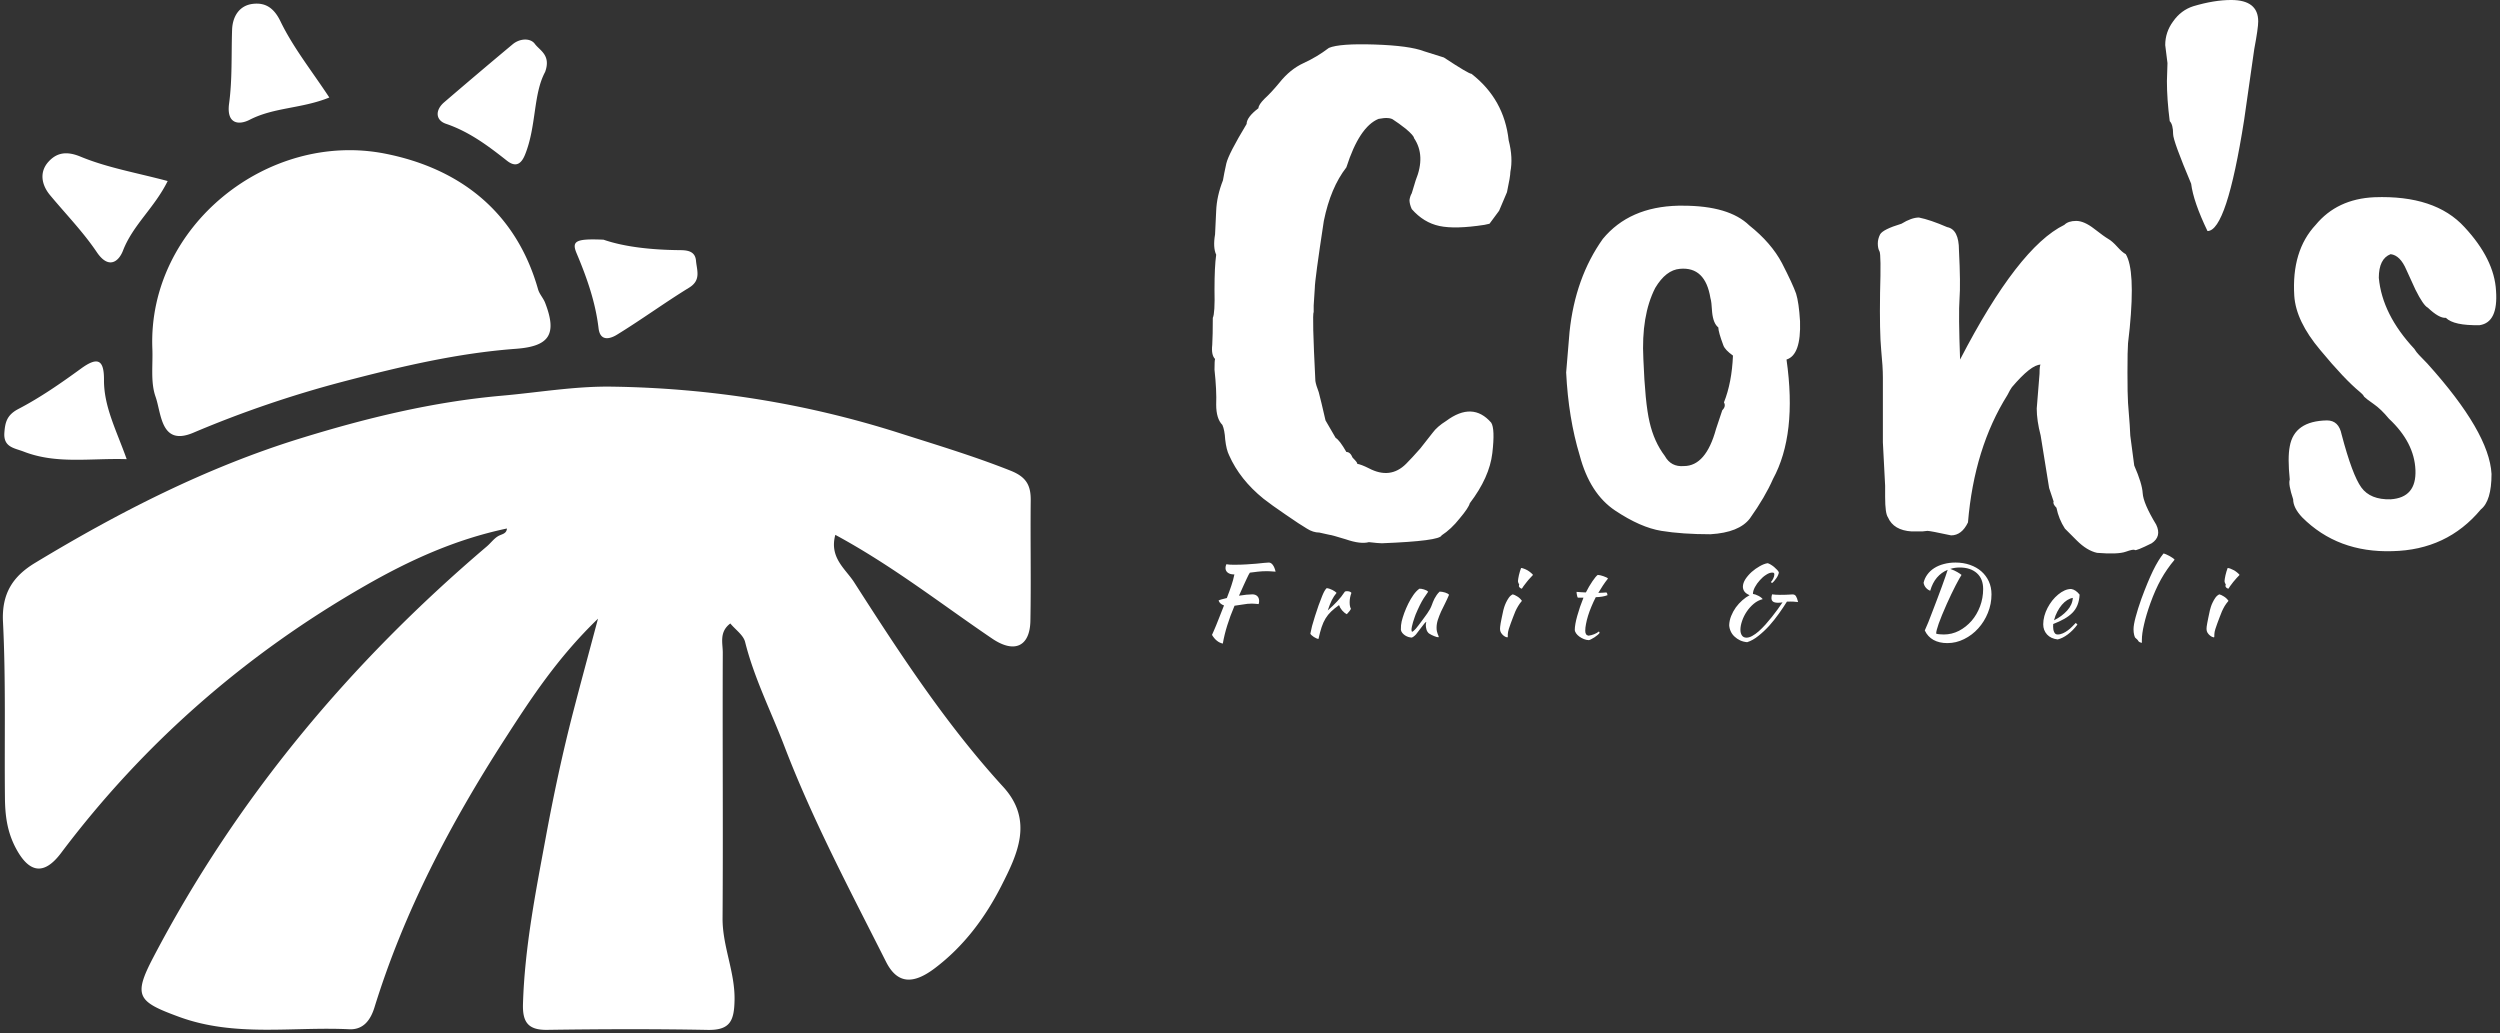 <svg data-v-423bf9ae="" xmlns="http://www.w3.org/2000/svg" viewBox="0 0 271 112" class="iconLeftSlogan"><rect x="0" y="0" width="271" height="112" fill="#333333" stroke="none"/><!----><!----><!----><g data-v-423bf9ae="" id="225ca89f-c009-4e11-868a-d7bbd3d8ef61" fill="white" transform="matrix(6.109,0,0,6.109,128.047,-24.559)"><path d="M2.62 4.87L2.62 4.87L2.62 4.87Q2.81 4.79 3.43 4.81L3.43 4.81L3.43 4.81Q4.05 4.83 4.31 4.93L4.31 4.93L4.66 5.04L4.66 5.04Q5.10 5.33 5.15 5.33L5.15 5.33L5.15 5.33Q5.73 5.78 5.81 6.51L5.81 6.51L5.81 6.51Q5.89 6.82 5.84 7.07L5.84 7.07L5.84 7.07Q5.84 7.15 5.78 7.43L5.78 7.43L5.64 7.76L5.47 7.99L5.47 7.99Q5.39 8.01 5.38 8.01L5.38 8.01L5.38 8.01Q4.86 8.09 4.58 8.03L4.58 8.03L4.58 8.03Q4.30 7.97 4.09 7.73L4.09 7.73L4.09 7.73Q4.05 7.64 4.05 7.57L4.05 7.57L4.05 7.57Q4.06 7.50 4.09 7.45L4.09 7.45L4.16 7.22L4.16 7.22Q4.34 6.78 4.13 6.47L4.13 6.47L4.13 6.47Q4.13 6.43 3.99 6.31L3.99 6.31L3.99 6.31Q3.85 6.20 3.77 6.15L3.77 6.15L3.77 6.15Q3.70 6.09 3.50 6.13L3.50 6.13L3.50 6.13Q3.16 6.27 2.93 6.99L2.93 6.99L2.93 6.99Q2.65 7.35 2.53 7.94L2.53 7.94L2.53 7.94Q2.37 8.99 2.37 9.13L2.37 9.13L2.35 9.44L2.35 9.56L2.35 9.56Q2.32 9.59 2.38 10.78L2.38 10.78L2.38 10.78Q2.39 10.85 2.44 10.98L2.44 10.98L2.44 10.98Q2.48 11.13 2.56 11.48L2.56 11.48L2.74 11.79L2.74 11.79Q2.81 11.83 2.93 12.04L2.93 12.04L2.93 12.04Q3.00 12.04 3.04 12.14L3.04 12.14L3.04 12.14Q3.14 12.24 3.12 12.25L3.12 12.25L3.12 12.25Q3.19 12.26 3.33 12.33L3.33 12.33L3.33 12.33Q3.71 12.53 3.99 12.25L3.99 12.25L3.99 12.25Q4.09 12.15 4.24 11.98L4.24 11.98L4.24 11.98Q4.38 11.80 4.46 11.70L4.46 11.70L4.46 11.70Q4.54 11.59 4.70 11.49L4.70 11.49L4.70 11.49Q5.17 11.14 5.50 11.52L5.50 11.52L5.50 11.52Q5.57 11.63 5.52 12.06L5.52 12.06L5.52 12.06Q5.47 12.49 5.12 12.95L5.12 12.95L5.12 12.95Q5.10 13.03 4.94 13.22L4.94 13.22L4.94 13.22Q4.79 13.41 4.62 13.52L4.62 13.52L4.62 13.52Q4.59 13.62 3.56 13.66L3.56 13.66L3.56 13.66Q3.50 13.66 3.33 13.64L3.33 13.64L3.33 13.64Q3.18 13.68 2.92 13.59L2.92 13.59L2.92 13.59Q2.66 13.51 2.63 13.51L2.63 13.51L2.45 13.47L2.45 13.47Q2.34 13.47 2.23 13.40L2.23 13.40L2.23 13.40Q2.11 13.33 1.85 13.15L1.85 13.15L1.85 13.15Q1.60 12.98 1.46 12.87L1.46 12.87L1.46 12.87Q1.04 12.53 0.85 12.10L0.85 12.10L0.85 12.10Q0.80 12.00 0.78 11.82L0.78 11.82L0.78 11.82Q0.77 11.65 0.73 11.56L0.73 11.56L0.73 11.56Q0.62 11.45 0.62 11.20L0.62 11.20L0.62 11.20Q0.63 10.95 0.59 10.58L0.59 10.58L0.59 10.58Q0.59 10.42 0.60 10.39L0.60 10.39L0.60 10.39Q0.53 10.32 0.55 10.14L0.55 10.14L0.55 10.14Q0.56 9.97 0.56 9.66L0.56 9.66L0.56 9.66Q0.60 9.58 0.59 9.16L0.59 9.16L0.59 9.16Q0.59 8.75 0.62 8.54L0.62 8.54L0.62 8.54Q0.56 8.41 0.60 8.18L0.60 8.18L0.62 7.76L0.62 7.76Q0.63 7.50 0.74 7.22L0.74 7.22L0.74 7.22Q0.76 7.10 0.80 6.92L0.80 6.92L0.80 6.92Q0.84 6.75 1.16 6.22L1.16 6.22L1.16 6.22Q1.16 6.10 1.37 5.94L1.37 5.94L1.37 5.94Q1.37 5.88 1.48 5.77L1.48 5.77L1.48 5.77Q1.60 5.66 1.74 5.49L1.74 5.49L1.74 5.49Q1.93 5.25 2.17 5.14L2.17 5.14L2.17 5.14Q2.41 5.03 2.62 4.87ZM9.39 9.31L9.39 9.31L9.39 9.31Q9.30 8.75 8.85 8.79L8.85 8.79L8.85 8.79Q8.60 8.81 8.41 9.13L8.41 9.13L8.41 9.13Q8.16 9.62 8.20 10.39L8.20 10.39L8.20 10.39Q8.23 11.17 8.31 11.51L8.31 11.51L8.31 11.51Q8.39 11.86 8.58 12.11L8.58 12.11L8.58 12.11Q8.69 12.31 8.92 12.29L8.92 12.29L8.92 12.29Q9.31 12.29 9.49 11.63L9.49 11.63L9.60 11.30L9.60 11.30Q9.67 11.23 9.63 11.16L9.63 11.16L9.63 11.16Q9.77 10.81 9.79 10.33L9.79 10.33L9.79 10.33Q9.65 10.23 9.62 10.15L9.62 10.15L9.62 10.15Q9.53 9.91 9.53 9.83L9.53 9.83L9.53 9.83Q9.44 9.76 9.42 9.56L9.42 9.56L9.42 9.56Q9.41 9.37 9.39 9.31ZM6.83 10.63L6.83 10.63L6.89 9.91L6.89 9.91Q6.99 8.95 7.48 8.26L7.48 8.26L7.48 8.26Q7.95 7.69 8.82 7.67L8.82 7.67L8.90 7.67L8.90 7.67Q9.72 7.67 10.08 8.02L10.08 8.02L10.08 8.02Q10.47 8.33 10.66 8.69L10.66 8.69L10.66 8.69Q10.85 9.06 10.91 9.23L10.91 9.23L10.91 9.23Q10.96 9.39 10.98 9.72L10.98 9.72L10.98 9.72Q11.00 10.32 10.74 10.40L10.74 10.40L10.74 10.40Q10.93 11.73 10.50 12.52L10.50 12.52L10.50 12.52Q10.36 12.84 10.09 13.22L10.09 13.22L10.09 13.22Q9.90 13.47 9.39 13.50L9.39 13.50L9.39 13.50Q8.89 13.50 8.52 13.44L8.52 13.44L8.52 13.44Q8.15 13.38 7.70 13.08L7.70 13.08L7.70 13.08Q7.25 12.78 7.07 12.10L7.07 12.10L7.07 12.10Q6.87 11.44 6.83 10.63ZM15.48 12.92L15.48 12.92L15.40 12.68L15.25 11.75L15.25 11.75Q15.18 11.48 15.18 11.27L15.18 11.27L15.23 10.65L15.23 10.65Q15.23 10.50 15.25 10.49L15.25 10.49L15.25 10.49Q15.08 10.49 14.74 10.89L14.74 10.89L14.74 10.89Q14.71 10.93 14.66 11.03L14.66 11.03L14.66 11.03Q14.07 11.97 13.96 13.29L13.96 13.29L13.96 13.29Q13.85 13.52 13.66 13.52L13.66 13.52L13.66 13.52Q13.29 13.44 13.24 13.44L13.24 13.44L13.15 13.45L12.96 13.45L12.96 13.45Q12.64 13.43 12.54 13.20L12.54 13.20L12.54 13.20Q12.49 13.13 12.49 12.84L12.49 12.84L12.49 12.64L12.45 11.87L12.45 10.72L12.45 10.72Q12.45 10.53 12.42 10.23L12.42 10.23L12.42 10.23Q12.39 9.91 12.40 9.22L12.40 9.22L12.40 9.22Q12.42 8.53 12.39 8.48L12.39 8.48L12.39 8.48Q12.36 8.43 12.36 8.34L12.36 8.34L12.36 8.34Q12.36 8.26 12.40 8.18L12.40 8.18L12.40 8.18Q12.45 8.09 12.78 7.99L12.78 7.99L12.78 7.99Q12.96 7.88 13.09 7.88L13.09 7.88L13.09 7.88Q13.29 7.92 13.59 8.05L13.59 8.05L13.59 8.05Q13.80 8.09 13.80 8.46L13.80 8.46L13.80 8.46Q13.83 9.06 13.81 9.32L13.81 9.32L13.81 9.32Q13.79 9.59 13.82 10.40L13.82 10.40L13.82 10.40Q14.85 8.41 15.67 8.01L15.67 8.01L15.67 8.01Q15.74 7.94 15.88 7.94L15.88 7.94L15.88 7.94Q16.02 7.94 16.20 8.08L16.20 8.08L16.20 8.08Q16.38 8.22 16.45 8.26L16.45 8.26L16.45 8.26Q16.52 8.30 16.61 8.40L16.61 8.40L16.61 8.40Q16.70 8.50 16.76 8.53L16.76 8.53L16.76 8.53Q16.93 8.81 16.83 9.84L16.83 9.84L16.83 9.84Q16.81 10.00 16.80 10.11L16.80 10.11L16.80 10.11Q16.79 10.23 16.79 10.63L16.79 10.63L16.79 10.63Q16.79 11.02 16.80 11.17L16.80 11.17L16.80 11.17Q16.84 11.66 16.84 11.75L16.84 11.75L16.91 12.28L16.91 12.28Q17.05 12.60 17.06 12.77L17.06 12.77L17.06 12.77Q17.07 12.95 17.30 13.33L17.30 13.33L17.30 13.33Q17.40 13.54 17.22 13.66L17.22 13.66L17.22 13.66Q16.94 13.80 16.92 13.78L16.92 13.78L16.92 13.78Q16.90 13.76 16.76 13.81L16.76 13.81L16.76 13.81Q16.62 13.86 16.25 13.83L16.25 13.83L16.25 13.83Q16.07 13.79 15.89 13.61L15.89 13.61L15.68 13.40L15.68 13.40Q15.57 13.23 15.53 13.03L15.53 13.03L15.53 13.03Q15.46 12.96 15.48 12.92ZM17.49 5.46L17.50 5.14L17.46 4.82L17.46 4.82Q17.46 4.59 17.60 4.40L17.60 4.40L17.60 4.40Q17.74 4.20 17.96 4.13L17.96 4.13L17.96 4.13Q18.33 4.02 18.63 4.02L18.63 4.02L18.63 4.02Q19.11 4.02 19.11 4.40L19.11 4.40L19.11 4.40Q19.11 4.52 19.04 4.89L19.04 4.89L18.86 6.15L18.86 6.15Q18.55 8.12 18.21 8.12L18.21 8.12L18.21 8.12Q17.96 7.60 17.92 7.28L17.92 7.28L17.92 7.28Q17.60 6.52 17.60 6.40L17.60 6.40L17.60 6.40Q17.60 6.23 17.54 6.17L17.54 6.17L17.54 6.17Q17.49 5.78 17.49 5.46L17.49 5.46ZM20.13 8.01L20.13 8.01L20.13 8.01Q20.51 7.55 21.17 7.52L21.17 7.52L21.17 7.52Q22.25 7.48 22.77 8.05L22.77 8.05L22.77 8.05Q23.30 8.62 23.33 9.18L23.33 9.18L23.33 9.18Q23.37 9.74 23.04 9.79L23.04 9.79L23.04 9.79Q22.58 9.80 22.44 9.66L22.44 9.66L22.44 9.66Q22.32 9.67 22.12 9.48L22.12 9.48L22.12 9.48Q22.04 9.44 21.90 9.16L21.90 9.16L21.74 8.81L21.74 8.81Q21.63 8.55 21.46 8.53L21.46 8.53L21.46 8.53Q21.25 8.61 21.25 8.95L21.25 8.95L21.25 8.95Q21.31 9.60 21.88 10.21L21.88 10.21L21.88 10.21Q21.88 10.21 21.90 10.24L21.90 10.24L21.90 10.24Q21.92 10.28 22.11 10.47L22.11 10.47L22.11 10.47Q23.21 11.69 23.25 12.43L23.25 12.43L23.25 12.43Q23.25 12.91 23.06 13.06L23.06 13.06L23.06 13.06Q22.46 13.78 21.49 13.80L21.49 13.80L21.49 13.80Q20.52 13.83 19.89 13.20L19.89 13.20L19.89 13.20Q19.73 13.03 19.73 12.88L19.73 12.88L19.73 12.88Q19.64 12.61 19.67 12.53L19.67 12.53L19.67 12.53Q19.63 12.14 19.67 11.94L19.67 11.94L19.67 11.94Q19.75 11.49 20.33 11.48L20.33 11.48L20.33 11.48Q20.54 11.48 20.59 11.73L20.59 11.73L20.59 11.73Q20.78 12.45 20.94 12.67L20.94 12.67L20.94 12.67Q21.10 12.89 21.46 12.88L21.46 12.88L21.46 12.88Q21.92 12.85 21.90 12.36L21.90 12.36L21.90 12.36Q21.88 11.87 21.43 11.45L21.43 11.45L21.43 11.45Q21.29 11.28 21.16 11.19L21.16 11.19L21.16 11.19Q21.03 11.10 20.99 11.06L20.99 11.06L20.99 11.06Q20.97 11.02 20.92 10.98L20.92 10.98L20.92 10.98Q20.64 10.75 20.21 10.23L20.21 10.23L20.21 10.23Q19.78 9.72 19.75 9.27L19.75 9.27L19.75 9.27Q19.70 8.47 20.13 8.01Z"></path></g><!----><g data-v-423bf9ae="" id="35f4a0ba-a004-4a2c-a108-b21b79eb2877" transform="matrix(1.112,0,0,1.112,0.31,0.395)" stroke="none" fill="white"><path fill-rule="evenodd" clip-rule="evenodd" d="M81.15 51.783c-.604 2.233.995 3.315 1.83 4.615 4.447 6.934 8.947 13.84 14.532 19.946 2.996 3.279 1.381 6.591-.166 9.636-1.57 3.088-3.653 5.908-6.517 8.064-2.077 1.563-3.633 1.546-4.737-.645-3.49-6.926-7.141-13.781-9.92-21.044-1.288-3.367-2.933-6.598-3.816-10.127-.168-.672-.936-1.195-1.443-1.806-1.105.832-.732 1.927-.734 2.839-.034 8.633.038 17.264-.021 25.895-.018 2.736 1.222 5.225 1.168 7.985-.037 1.992-.417 2.942-2.615 2.901-5.218-.1-10.439-.081-15.657-.005-1.885.029-2.405-.788-2.352-2.533.167-5.488 1.222-10.825 2.218-16.208.771-4.18 1.653-8.317 2.721-12.423.708-2.723 1.446-5.438 2.374-8.918-3.972 3.834-6.559 7.814-9.095 11.75-5.273 8.184-9.797 16.77-12.692 26.133-.349 1.13-1.01 2.212-2.472 2.14-5.545-.27-11.145.796-16.618-1.223-3.984-1.466-4.458-1.994-2.484-5.765 8.139-15.549 19.194-28.745 32.53-40.085.379-.323.682-.756 1.1-.999.35-.204.814-.209.854-.743-5.052 1.062-9.531 3.119-13.791 5.56C23.699 63.392 13.761 72.049 5.672 82.8c-1.692 2.247-3.142 1.91-4.41-.48C.41 80.713.22 79.12.203 77.433c-.061-5.722.096-11.451-.19-17.159-.141-2.788.977-4.457 3.132-5.761 8.177-4.945 16.688-9.294 25.807-12.117 6.39-1.977 12.923-3.582 19.702-4.179 3.562-.313 7.113-.934 10.709-.881 9.571.136 18.912 1.614 28.059 4.533 3.633 1.158 7.266 2.249 10.815 3.66 1.518.604 1.977 1.415 1.961 2.89-.042 3.915.042 7.83-.031 11.743-.046 2.5-1.55 3.209-3.722 1.738-4.96-3.359-9.679-7.079-15.295-10.117zM14.57 33.555c-.41-11.856 11.273-21.209 22.737-18.924 7.222 1.44 12.723 5.651 14.868 13.225.131.461.508.847.684 1.3 1.207 3.109.391 4.252-2.849 4.491-5.72.421-11.27 1.742-16.815 3.191a107.431 107.431 0 0 0-14.641 4.995c-3.17 1.337-3.092-1.883-3.668-3.512-.511-1.445-.241-3.167-.316-4.766zM52.861 6.658c-1.176 2.178-.836 5.295-1.963 8.076-.509 1.257-1.198 1.021-1.778.562-1.834-1.447-3.66-2.815-5.929-3.586-1.025-.349-1.057-1.334-.179-2.088a632.215 632.215 0 0 1 6.685-5.661c.697-.581 1.729-.633 2.164-.036.469.644 1.596 1.082 1 2.733zM58.553 23.01c2.067.715 4.734.995 7.444 1.019.67.007 1.489.063 1.571 1.029.08.938.525 1.896-.67 2.629-2.389 1.467-4.657 3.129-7.048 4.594-.574.351-1.618.736-1.78-.64-.303-2.556-1.142-4.938-2.139-7.301-.509-1.208-.083-1.444 2.622-1.33zM12.071 44.405c-3.534-.112-6.828.511-10.03-.733-.91-.353-1.997-.417-1.894-1.84.074-1.037.253-1.74 1.375-2.325 2.137-1.113 4.141-2.509 6.096-3.931 1.636-1.19 2.251-.876 2.24 1.108-.013 2.602 1.196 4.873 2.213 7.721zM16.066 17.293c-1.277 2.597-3.396 4.29-4.356 6.785-.415 1.075-1.402 1.855-2.553.148-1.333-1.979-3.026-3.715-4.559-5.56-.863-1.038-1.029-2.272-.167-3.237.767-.857 1.708-1.108 3.136-.516 2.608 1.082 5.46 1.568 8.499 2.38zM31.824 9.15c-2.681 1.091-5.389.946-7.765 2.171-1.025.528-2.281.454-2.005-1.587.32-2.365.21-4.786.292-7.184.046-1.349.743-2.382 2.029-2.529 1.143-.131 2.012.308 2.685 1.7 1.227 2.543 3.034 4.802 4.764 7.429z"></path></g><!----><g data-v-423bf9ae="" id="9f3092ae-51d5-4e12-af4e-61710f8c82b3" fill="white" transform="matrix(0.766,0,0,0.766,130.17,57.273)"><path d="M7.28 9.34L7.28 9.34L7.28 9.34Q7.73 9.34 7.99 9.59L7.99 9.59L7.99 9.59Q8.25 9.84 8.25 10.29L8.25 10.29L8.25 10.29Q8.25 10.40 8.23 10.52L8.23 10.52L8.23 10.52Q8.22 10.64 8.18 10.72L8.18 10.72L8.18 10.72Q7.99 10.70 7.77 10.68L7.77 10.68L7.77 10.68Q7.55 10.65 7.24 10.65L7.24 10.65L7.24 10.65Q6.61 10.65 5.98 10.77L5.98 10.77L5.98 10.77Q5.35 10.88 4.77 10.95L4.77 10.95L4.77 10.95Q4.14 12.43 3.74 13.73L3.74 13.73L3.74 13.73Q3.33 15.04 3.11 16.31L3.11 16.31L3.11 16.31Q2.63 16.20 2.27 15.90L2.27 15.90L2.27 15.90Q1.90 15.61 1.58 15.08L1.58 15.08L1.58 15.08Q1.68 14.85 1.82 14.54L1.82 14.54L1.82 14.54Q1.96 14.22 2.16 13.74L2.16 13.74L2.16 13.74Q2.35 13.26 2.63 12.56L2.63 12.56L2.63 12.56Q2.90 11.87 3.28 10.91L3.28 10.91L3.28 10.91Q2.69 10.71 2.51 10.22L2.51 10.22L2.51 10.22Q2.58 10.15 2.90 10.06L2.90 10.06L2.90 10.06Q3.22 9.97 3.68 9.86L3.68 9.86L3.68 9.86Q3.89 9.31 4.05 8.88L4.05 8.88L4.05 8.88Q4.20 8.46 4.33 8.07L4.33 8.07L4.33 8.07Q4.45 7.69 4.56 7.32L4.56 7.32L4.56 7.32Q4.66 6.94 4.75 6.52L4.75 6.52L4.68 6.52L4.68 6.52Q4.14 6.52 3.81 6.27L3.81 6.27L3.81 6.27Q3.49 6.02 3.49 5.61L3.49 5.61L3.49 5.61Q3.49 5.50 3.52 5.35L3.52 5.35L3.52 5.35Q3.56 5.19 3.61 5.08L3.61 5.08L3.61 5.08Q3.88 5.12 4.14 5.14L4.14 5.14L4.14 5.14Q4.40 5.15 4.82 5.15L4.82 5.15L4.82 5.15Q5.70 5.15 6.47 5.10L6.47 5.10L6.47 5.10Q7.24 5.05 7.86 5.00L7.86 5.00L7.86 5.00Q8.48 4.94 8.93 4.89L8.93 4.89L8.93 4.89Q9.38 4.84 9.62 4.84L9.62 4.84L9.62 4.84Q9.94 4.84 10.19 5.18L10.19 5.18L10.19 5.18Q10.44 5.52 10.58 6.13L10.58 6.13L10.58 6.13Q10.14 6.09 9.86 6.08L9.86 6.08L9.86 6.08Q9.59 6.06 9.38 6.06L9.38 6.06L9.38 6.06Q8.67 6.06 8.07 6.13L8.07 6.13L8.07 6.13Q7.48 6.19 6.94 6.27L6.94 6.27L6.94 6.27Q6.86 6.40 6.75 6.59L6.75 6.59L6.75 6.59Q6.65 6.79 6.48 7.15L6.48 7.15L6.48 7.15Q6.31 7.50 6.05 8.08L6.05 8.08L6.05 8.08Q5.80 8.65 5.40 9.53L5.40 9.53L5.40 9.53Q5.95 9.45 6.45 9.39L6.45 9.39L6.45 9.39Q6.94 9.34 7.28 9.34ZM15.50 14.90L15.50 14.90L15.50 14.90Q15.57 14.49 15.74 13.82L15.74 13.82L15.74 13.82Q15.92 13.16 16.16 12.41L16.16 12.41L16.16 12.41Q16.39 11.66 16.66 10.91L16.66 10.91L16.66 10.91Q16.93 10.15 17.18 9.55L17.18 9.55L17.18 9.55Q17.36 9.11 17.50 8.87L17.50 8.87L17.50 8.87Q17.64 8.62 17.81 8.46L17.81 8.46L17.81 8.46Q18.00 8.48 18.21 8.55L18.21 8.55L18.21 8.55Q18.42 8.62 18.62 8.72L18.62 8.72L18.62 8.72Q18.82 8.82 18.97 8.93L18.97 8.93L18.97 8.93Q19.12 9.03 19.21 9.13L19.21 9.13L19.21 9.13Q18.83 9.58 18.54 10.15L18.54 10.15L18.54 10.15Q18.26 10.72 17.96 11.62L17.96 11.62L17.96 11.62Q18.72 10.95 19.30 10.33L19.30 10.33L19.30 10.33Q19.88 9.72 20.38 8.96L20.38 8.96L20.38 8.96Q20.47 8.89 20.68 8.89L20.68 8.89L20.68 8.89Q20.87 8.89 21.06 8.95L21.06 8.95L21.06 8.95Q21.24 9.02 21.31 9.13L21.31 9.13L21.31 9.13Q21.06 9.80 21.06 10.46L21.06 10.46L21.06 10.46Q21.06 11.07 21.24 11.38L21.24 11.38L21.24 11.38Q21.22 11.47 21.05 11.70L21.05 11.70L21.05 11.70Q20.87 11.94 20.66 12.15L20.66 12.15L20.66 12.15Q20.29 11.96 19.99 11.61L19.99 11.61L19.99 11.61Q19.70 11.27 19.56 10.86L19.56 10.86L19.56 10.86Q18.90 11.33 18.44 11.77L18.44 11.77L18.44 11.77Q17.98 12.21 17.65 12.75L17.65 12.75L17.65 12.75Q17.32 13.29 17.09 13.99L17.09 13.99L17.09 13.99Q16.86 14.69 16.65 15.65L16.65 15.65L16.65 15.65Q16.52 15.64 16.34 15.56L16.34 15.56L16.34 15.56Q16.17 15.48 15.99 15.37L15.99 15.37L15.99 15.37Q15.82 15.26 15.68 15.13L15.68 15.13L15.68 15.13Q15.54 15.01 15.50 14.90ZM32.28 14.87L32.28 14.87L32.28 14.87Q32.02 14.64 31.93 14.31L31.93 14.31L31.93 14.31Q31.84 13.97 31.84 13.73L31.84 13.73L31.84 13.73Q31.84 13.44 31.91 13.23L31.91 13.23L31.91 13.23Q31.85 13.23 31.65 13.45L31.65 13.45L31.65 13.45Q31.46 13.68 31.23 13.99L31.23 13.99L31.23 13.99Q31.00 14.29 30.77 14.59L30.77 14.59L30.77 14.59Q30.55 14.88 30.44 15.02L30.44 15.02L30.44 15.02Q30.25 15.22 30.09 15.33L30.09 15.33L30.09 15.33Q29.93 15.44 29.83 15.46L29.83 15.46L29.83 15.46Q29.61 15.44 29.36 15.37L29.36 15.37L29.36 15.37Q29.12 15.29 28.90 15.15L28.90 15.15L28.90 15.15Q28.69 15.01 28.52 14.81L28.52 14.81L28.52 14.81Q28.36 14.62 28.31 14.36L28.31 14.36L28.31 14.36Q28.31 13.97 28.33 13.72L28.33 13.72L28.33 13.72Q28.35 13.47 28.42 13.17L28.42 13.17L28.42 13.17Q28.55 12.64 28.79 11.97L28.79 11.97L28.79 11.97Q29.04 11.30 29.36 10.65L29.36 10.65L29.36 10.65Q29.68 10.00 30.08 9.43L30.08 9.43L30.08 9.43Q30.48 8.86 30.93 8.54L30.93 8.54L30.93 8.54Q31.05 8.54 31.22 8.56L31.22 8.56L31.22 8.56Q31.39 8.58 31.56 8.64L31.56 8.64L31.56 8.64Q31.74 8.69 31.90 8.77L31.90 8.77L31.90 8.77Q32.06 8.85 32.17 8.97L32.17 8.97L32.17 8.97Q32.05 9.11 31.53 9.91L31.53 9.91L31.53 9.91Q31.02 10.71 30.39 12.21L30.39 12.21L30.39 12.21Q30.32 12.36 30.23 12.66L30.23 12.66L30.23 12.66Q30.13 12.95 30.03 13.27L30.03 13.27L30.03 13.27Q29.93 13.59 29.87 13.90L29.87 13.90L29.87 13.90Q29.81 14.21 29.81 14.39L29.81 14.39L29.81 14.39Q29.81 14.50 29.84 14.56L29.84 14.56L29.84 14.56Q29.88 14.62 29.90 14.64L29.90 14.64L29.90 14.64Q30.11 14.56 30.44 14.18L30.44 14.18L30.44 14.18Q30.76 13.80 31.33 13.02L31.33 13.02L31.33 13.02Q31.47 12.82 31.66 12.57L31.66 12.57L31.66 12.57Q31.85 12.32 32.05 12.03L32.05 12.03L32.05 12.03Q32.24 11.75 32.42 11.44L32.42 11.44L32.42 11.44Q32.59 11.13 32.70 10.82L32.70 10.82L32.70 10.82Q32.76 10.65 32.85 10.42L32.85 10.42L32.85 10.42Q32.94 10.19 33.07 9.94L33.07 9.94L33.07 9.94Q33.21 9.69 33.38 9.43L33.38 9.43L33.38 9.43Q33.56 9.17 33.80 8.95L33.80 8.95L33.80 8.95Q33.98 8.95 34.19 8.99L34.19 8.99L34.19 8.99Q34.40 9.03 34.59 9.09L34.59 9.09L34.59 9.09Q34.78 9.16 34.92 9.23L34.92 9.23L34.92 9.23Q35.06 9.31 35.13 9.39L35.13 9.39L35.13 9.39Q34.87 10.01 34.57 10.61L34.57 10.61L34.57 10.61Q34.26 11.21 33.99 11.79L33.99 11.79L33.99 11.79Q33.73 12.38 33.54 12.95L33.54 12.95L33.54 12.95Q33.36 13.52 33.36 14.07L33.36 14.07L33.36 14.07Q33.36 14.36 33.41 14.58L33.41 14.58L33.41 14.58Q33.46 14.80 33.52 14.95L33.52 14.95L33.52 14.95Q33.57 15.09 33.62 15.19L33.62 15.19L33.62 15.19Q33.67 15.29 33.67 15.36L33.67 15.36L33.67 15.36Q33.67 15.37 33.64 15.40L33.64 15.40L33.64 15.40Q33.63 15.41 33.61 15.41L33.61 15.41L33.61 15.41Q33.52 15.41 33.36 15.37L33.36 15.37L33.36 15.37Q33.21 15.33 33.02 15.25L33.02 15.25L33.02 15.25Q32.83 15.18 32.64 15.08L32.64 15.08L32.64 15.08Q32.45 14.98 32.28 14.87ZM42.34 14.24L42.34 14.24L42.34 14.24Q42.34 14.11 42.36 13.92L42.36 13.92L42.36 13.92Q42.38 13.73 42.43 13.42L42.43 13.42L42.43 13.42Q42.49 13.10 42.58 12.66L42.58 12.66L42.58 12.66Q42.67 12.21 42.81 11.58L42.81 11.58L42.81 11.58Q42.84 11.44 42.94 11.13L42.94 11.13L42.94 11.13Q43.04 10.82 43.20 10.48L43.20 10.48L43.20 10.48Q43.36 10.14 43.59 9.81L43.59 9.81L43.59 9.81Q43.82 9.49 44.14 9.34L44.14 9.34L44.14 9.34Q44.38 9.39 44.77 9.63L44.77 9.63L44.77 9.63Q45.16 9.86 45.44 10.26L45.44 10.26L45.44 10.26Q45.12 10.63 44.91 10.99L44.91 10.99L44.91 10.99Q44.69 11.35 44.51 11.75L44.51 11.75L44.51 11.75Q44.34 12.14 44.19 12.56L44.19 12.56L44.19 12.56Q44.04 12.98 43.86 13.44L43.86 13.44L43.86 13.44Q43.71 13.83 43.58 14.25L43.58 14.25L43.58 14.25Q43.46 14.66 43.44 14.97L43.44 14.97L43.44 14.97Q43.44 15.22 43.44 15.32L43.44 15.32L43.44 15.32Q43.43 15.43 43.36 15.43L43.36 15.43L43.36 15.43Q43.30 15.43 43.13 15.36L43.13 15.36L43.13 15.36Q42.97 15.29 42.79 15.14L42.79 15.14L42.79 15.14Q42.62 14.99 42.48 14.77L42.48 14.77L42.48 14.77Q42.34 14.55 42.34 14.24ZM45.01 8.16L45.01 8.16L45.01 8.16Q45.01 8.08 45.05 7.91L45.05 7.91L45.05 7.91Q44.98 7.84 44.93 7.70L44.93 7.70L44.93 7.70Q44.88 7.56 44.88 7.45L44.88 7.45L44.88 7.45Q44.88 7.32 44.92 7.11L44.92 7.11L44.92 7.11Q44.95 6.89 45.01 6.64L45.01 6.64L45.01 6.64Q45.07 6.38 45.15 6.11L45.15 6.11L45.15 6.11Q45.23 5.84 45.32 5.61L45.32 5.61L45.32 5.61Q45.49 5.61 45.73 5.71L45.73 5.71L45.73 5.71Q45.98 5.80 46.23 5.94L46.23 5.94L46.23 5.94Q46.48 6.09 46.69 6.27L46.69 6.27L46.69 6.27Q46.90 6.44 47.01 6.59L47.01 6.59L47.01 6.59Q46.86 6.75 46.61 7.02L46.61 7.02L46.61 7.02Q46.35 7.29 46.12 7.59L46.12 7.59L46.12 7.59Q45.88 7.90 45.68 8.16L45.68 8.16L45.68 8.16Q45.49 8.43 45.43 8.54L45.43 8.54L45.43 8.54Q45.26 8.51 45.14 8.39L45.14 8.39L45.14 8.39Q45.01 8.27 45.01 8.16ZM54.15 9.81L53.35 9.81L53.35 9.81Q53.28 9.73 53.23 9.46L53.23 9.46L53.23 9.46Q53.17 9.18 53.17 8.99L53.17 8.99L53.17 8.99Q53.54 9.02 53.87 9.04L53.87 9.04L53.87 9.04Q54.21 9.06 54.49 9.07L54.49 9.07L54.49 9.07Q54.70 8.65 54.94 8.24L54.94 8.24L54.94 8.24Q55.19 7.83 55.42 7.48L55.42 7.48L55.42 7.48Q55.65 7.14 55.85 6.90L55.85 6.90L55.85 6.90Q56.06 6.66 56.17 6.59L56.17 6.59L56.17 6.59Q56.31 6.59 56.53 6.64L56.53 6.64L56.53 6.64Q56.74 6.69 56.97 6.77L56.97 6.77L56.97 6.77Q57.19 6.85 57.37 6.93L57.37 6.93L57.37 6.93Q57.55 7.01 57.62 7.10L57.62 7.10L57.62 7.10Q57.20 7.63 56.90 8.09L56.90 8.09L56.90 8.09Q56.60 8.54 56.25 9.13L56.25 9.13L56.25 9.13Q56.53 9.13 56.82 9.11L56.82 9.11L56.82 9.11Q57.11 9.10 57.40 9.07L57.40 9.07L57.40 9.07Q57.47 9.14 57.51 9.25L57.51 9.25L57.51 9.25Q57.55 9.35 57.55 9.46L57.55 9.46L57.55 9.46Q56.87 9.72 55.89 9.74L55.89 9.74L55.89 9.74Q55.54 10.42 55.27 11.08L55.27 11.08L55.27 11.08Q54.99 11.75 54.80 12.36L54.80 12.36L54.80 12.36Q54.61 12.98 54.51 13.52L54.51 13.52L54.51 13.52Q54.40 14.07 54.40 14.50L54.40 14.50L54.40 14.50Q54.40 15.12 54.87 15.19L54.87 15.19L54.87 15.19Q55.29 15.13 55.66 14.98L55.66 14.98L55.66 14.98Q56.04 14.83 56.34 14.59L56.34 14.59L56.34 14.59Q56.42 14.71 56.43 14.80L56.43 14.80L56.43 14.80Q56.35 14.92 56.15 15.09L56.15 15.09L56.15 15.09Q55.94 15.26 55.71 15.42L55.71 15.42L55.71 15.42Q55.47 15.58 55.24 15.69L55.24 15.69L55.24 15.69Q55.02 15.81 54.91 15.82L54.91 15.82L54.91 15.82Q54.56 15.81 54.21 15.67L54.21 15.67L54.21 15.67Q53.86 15.53 53.57 15.32L53.57 15.32L53.57 15.32Q53.28 15.11 53.10 14.85L53.10 14.85L53.10 14.85Q52.92 14.59 52.92 14.34L52.92 14.34L52.92 14.34Q52.92 14 53.01 13.49L53.01 13.49L53.01 13.49Q53.10 12.98 53.27 12.38L53.27 12.38L53.27 12.38Q53.44 11.77 53.66 11.12L53.66 11.12L53.66 11.12Q53.89 10.46 54.15 9.81L54.15 9.81ZM81.70 10.53L81.70 10.53L81.70 10.53Q81.20 10.53 80.98 10.37L80.98 10.37L80.98 10.37Q80.75 10.21 80.75 9.86L80.75 9.86L80.75 9.86Q80.75 9.63 80.84 9.34L80.84 9.34L80.84 9.34Q81.10 9.38 81.35 9.39L81.35 9.39L81.35 9.39Q81.59 9.41 81.94 9.41L81.94 9.41L81.94 9.41Q82.39 9.41 82.69 9.40L82.69 9.40L82.69 9.40Q82.99 9.39 83.19 9.38L83.19 9.38L83.19 9.38Q83.40 9.37 83.52 9.36L83.52 9.36L83.52 9.36Q83.64 9.35 83.73 9.35L83.73 9.35L83.73 9.35Q84.07 9.35 84.22 9.60L84.22 9.60L84.22 9.60Q84.38 9.84 84.52 10.43L84.52 10.43L84.52 10.43Q84.11 10.39 83.85 10.37L83.85 10.37L83.85 10.37Q83.59 10.36 83.40 10.36L83.40 10.36L83.40 10.36Q83.26 10.36 83.15 10.37L83.15 10.37L83.15 10.37Q83.03 10.37 82.94 10.37L82.94 10.37L82.94 10.37Q82.45 11.16 81.81 12.06L81.81 12.06L81.81 12.06Q81.17 12.96 80.44 13.78L80.44 13.78L80.44 13.78Q79.70 14.59 78.90 15.22L78.90 15.22L78.90 15.22Q78.11 15.86 77.31 16.11L77.31 16.11L77.31 16.11Q76.76 16.06 76.31 15.85L76.31 15.85L76.31 15.85Q75.87 15.64 75.53 15.32L75.53 15.32L75.53 15.32Q75.19 15.01 75.00 14.60L75.00 14.60L75.00 14.60Q74.80 14.18 74.77 13.71L74.77 13.71L74.77 13.71Q74.79 13.05 75.05 12.40L75.05 12.40L75.05 12.40Q75.31 11.75 75.71 11.19L75.71 11.19L75.71 11.19Q76.12 10.63 76.63 10.18L76.63 10.18L76.63 10.18Q77.14 9.73 77.66 9.46L77.66 9.46L77.66 9.46Q77.14 9.24 76.92 8.93L76.92 8.93L76.92 8.93Q76.71 8.62 76.71 8.26L76.71 8.26L76.71 8.26Q76.71 7.76 77.06 7.20L77.06 7.20L77.06 7.20Q77.42 6.65 77.95 6.17L77.95 6.17L77.95 6.17Q78.48 5.70 79.09 5.36L79.09 5.36L79.09 5.36Q79.70 5.01 80.21 4.93L80.21 4.93L80.21 4.93Q80.35 4.96 80.60 5.10L80.60 5.10L80.60 5.10Q80.86 5.25 81.12 5.46L81.12 5.46L81.12 5.46Q81.37 5.67 81.57 5.89L81.57 5.89L81.57 5.89Q81.77 6.10 81.80 6.26L81.80 6.26L81.80 6.26Q81.77 6.43 81.68 6.64L81.68 6.64L81.68 6.64Q81.59 6.85 81.45 7.05L81.45 7.05L81.45 7.05Q81.31 7.25 81.16 7.43L81.16 7.43L81.16 7.43Q81.00 7.62 80.85 7.73L80.85 7.73L80.85 7.73Q80.71 7.69 80.68 7.59L80.68 7.59L80.68 7.59Q80.85 7.42 81.00 7.11L81.00 7.11L81.00 7.11Q81.16 6.79 81.16 6.51L81.16 6.51L81.16 6.51Q81.16 6.36 81.09 6.31L81.09 6.31L81.09 6.31Q81.02 6.26 80.86 6.26L80.86 6.26L80.86 6.26Q80.47 6.26 80.00 6.57L80.00 6.57L80.00 6.57Q79.52 6.87 79.11 7.34L79.11 7.34L79.11 7.34Q78.69 7.80 78.41 8.32L78.41 8.32L78.41 8.32Q78.13 8.85 78.13 9.28L78.13 9.28L78.13 9.28Q78.29 9.30 78.50 9.37L78.50 9.37L78.50 9.37Q78.72 9.45 78.93 9.56L78.93 9.56L78.93 9.56Q79.14 9.67 79.30 9.80L79.30 9.80L79.30 9.80Q79.46 9.93 79.51 10.02L79.51 10.02L79.51 10.02Q78.82 10.19 78.24 10.68L78.24 10.68L78.24 10.68Q77.66 11.17 77.24 11.80L77.24 11.80L77.24 11.80Q76.82 12.43 76.59 13.12L76.59 13.12L76.59 13.12Q76.36 13.80 76.36 14.35L76.36 14.35L76.36 14.35Q76.36 14.84 76.57 15.15L76.57 15.15L76.57 15.15Q76.78 15.47 77.22 15.47L77.22 15.47L77.22 15.47Q77.60 15.47 78.04 15.22L78.04 15.22L78.04 15.22Q78.48 14.98 78.95 14.57L78.95 14.57L78.95 14.57Q79.42 14.15 79.89 13.63L79.89 13.63L79.89 13.63Q80.36 13.10 80.80 12.55L80.80 12.55L80.80 12.55Q81.24 12.00 81.63 11.46L81.63 11.46L81.63 11.46Q82.01 10.92 82.32 10.47L82.32 10.47L82.32 10.47Q82.19 10.50 82.05 10.51L82.05 10.51L82.05 10.51Q81.90 10.53 81.70 10.53ZM102.45 14.45L102.45 14.45L102.45 14.45Q102.66 13.99 102.96 13.26L102.96 13.26L102.96 13.26Q103.25 12.53 103.57 11.68L103.57 11.68L103.57 11.68Q103.89 10.84 104.23 9.95L104.23 9.95L104.23 9.95Q104.57 9.06 104.86 8.26L104.86 8.26L104.86 8.26Q105.15 7.46 105.37 6.83L105.37 6.83L105.37 6.83Q105.59 6.20 105.69 5.87L105.69 5.87L105.69 5.87Q104.80 6.23 104.17 6.97L104.17 6.97L104.17 6.97Q103.54 7.71 103.22 8.83L103.22 8.83L103.22 8.83Q102.90 8.72 102.63 8.43L102.63 8.43L102.63 8.43Q102.37 8.15 102.28 7.71L102.28 7.71L102.28 7.71Q102.42 7.07 102.81 6.54L102.81 6.54L102.81 6.54Q103.19 6.01 103.78 5.63L103.78 5.63L103.78 5.63Q104.37 5.25 105.14 5.05L105.14 5.05L105.14 5.05Q105.91 4.84 106.79 4.84L106.79 4.84L106.79 4.84Q107.91 4.84 108.85 5.17L108.85 5.17L108.85 5.17Q109.79 5.50 110.46 6.09L110.46 6.09L110.46 6.09Q111.13 6.68 111.51 7.50L111.51 7.50L111.51 7.50Q111.89 8.33 111.89 9.34L111.89 9.34L111.89 9.34Q111.89 10.71 111.38 11.96L111.38 11.96L111.38 11.96Q110.88 13.20 110.02 14.15L110.02 14.15L110.02 14.15Q109.16 15.11 108.02 15.67L108.02 15.67L108.02 15.67Q106.89 16.24 105.64 16.24L105.64 16.24L105.64 16.24Q104.50 16.24 103.68 15.79L103.68 15.79L103.68 15.79Q102.86 15.33 102.45 14.45ZM107.39 5.54L107.39 5.54L107.39 5.54Q106.69 5.54 106.06 5.74L106.06 5.74L106.06 5.74Q106.68 5.96 107.09 6.21L107.09 6.21L107.09 6.21Q107.49 6.45 107.65 6.59L107.65 6.59L107.65 6.59Q107.53 6.75 107.32 7.14L107.32 7.14L107.32 7.14Q107.10 7.53 106.81 8.09L106.81 8.09L106.81 8.09Q106.53 8.65 106.20 9.32L106.20 9.32L106.20 9.32Q105.88 9.98 105.57 10.68L105.57 10.68L105.57 10.68Q104.78 12.46 104.42 13.48L104.42 13.48L104.42 13.48Q104.06 14.50 104.06 14.90L104.06 14.90L104.06 14.90Q104.26 14.97 104.54 14.99L104.54 14.99L104.54 14.99Q104.82 15.02 105.14 15.02L105.14 15.02L105.14 15.02Q106.27 15.02 107.29 14.50L107.29 14.50L107.29 14.50Q108.30 13.97 109.07 13.09L109.07 13.09L109.07 13.09Q109.83 12.21 110.27 11.04L110.27 11.04L110.27 11.04Q110.71 9.87 110.71 8.58L110.71 8.58L110.71 8.58Q110.71 7.14 109.82 6.34L109.82 6.34L109.82 6.34Q108.92 5.54 107.39 5.54ZM124.36 9.38L124.36 9.38L124.36 9.38Q124.31 10.25 124.05 10.87L124.05 10.87L124.05 10.87Q123.80 11.49 123.33 11.96L123.33 11.96L123.33 11.96Q122.86 12.43 122.19 12.81L122.19 12.81L122.19 12.81Q121.52 13.19 120.62 13.54L120.62 13.54L120.62 13.54Q120.62 13.62 120.62 13.71L120.62 13.71L120.62 13.71Q120.61 13.80 120.61 13.90L120.61 13.90L120.61 13.90Q120.61 14.08 120.64 14.28L120.64 14.28L120.64 14.28Q120.67 14.48 120.74 14.64L120.74 14.64L120.74 14.64Q120.81 14.81 120.93 14.92L120.93 14.92L120.93 14.92Q121.06 15.02 121.25 15.02L121.25 15.02L121.25 15.02Q121.63 15.02 122.00 14.85L122.00 14.85L122.00 14.85Q122.36 14.69 122.69 14.44L122.69 14.44L122.69 14.44Q123.02 14.20 123.30 13.91L123.30 13.91L123.30 13.91Q123.59 13.62 123.82 13.38L123.82 13.38L123.82 13.38Q123.96 13.51 124.05 13.62L124.05 13.62L124.05 13.62Q123.42 14.46 122.67 15.02L122.67 15.02L122.67 15.02Q121.93 15.57 121.25 15.72L121.25 15.72L121.25 15.72Q120.29 15.61 119.75 15.02L119.75 15.02L119.75 15.02Q119.21 14.42 119.21 13.58L119.21 13.58L119.21 13.58Q119.21 13.01 119.37 12.41L119.37 12.41L119.37 12.41Q119.53 11.82 119.82 11.26L119.82 11.26L119.82 11.26Q120.11 10.71 120.49 10.22L120.49 10.22L120.49 10.22Q120.88 9.73 121.32 9.37L121.32 9.37L121.32 9.37Q121.76 9.00 122.23 8.79L122.23 8.79L122.23 8.79Q122.70 8.58 123.16 8.58L123.16 8.58L123.16 8.58Q123.80 8.67 124.36 9.38ZM123.40 9.84L123.40 9.84L123.40 9.84Q123.02 9.90 122.61 10.15L122.61 10.15L122.61 10.15Q122.21 10.40 121.85 10.82L121.85 10.82L121.85 10.82Q121.49 11.24 121.20 11.80L121.20 11.80L121.20 11.80Q120.90 12.36 120.74 13.01L120.74 13.01L120.74 13.01Q121.86 12.45 122.60 11.63L122.60 11.63L122.60 11.63Q123.34 10.81 123.40 9.84ZM131.99 14.28L131.99 14.28L131.99 14.28Q131.99 13.66 132.29 12.55L132.29 12.55L132.29 12.55Q132.58 11.44 133.11 9.95L133.11 9.95L133.11 9.95Q133.98 7.59 134.74 6.01L134.74 6.01L134.74 6.01Q135.51 4.44 136.23 3.56L136.23 3.56L136.23 3.56Q136.40 3.58 136.65 3.70L136.65 3.70L136.65 3.70Q136.89 3.81 137.13 3.94L137.13 3.94L137.13 3.94Q137.37 4.07 137.56 4.21L137.56 4.21L137.56 4.21Q137.75 4.35 137.80 4.44L137.80 4.44L137.80 4.44Q136.71 5.73 135.88 7.21L135.88 7.21L135.88 7.21Q135.06 8.69 134.37 10.61L134.37 10.61L134.37 10.61Q133.78 12.26 133.48 13.59L133.48 13.59L133.48 13.59Q133.17 14.91 133.17 15.79L133.17 15.79L133.17 15.79Q133.17 16.03 133.17 16.09L133.17 16.09L133.17 16.09Q133.17 16.14 133.18 16.20L133.18 16.20L133.18 16.20Q132.99 16.17 132.85 16.10L132.85 16.10L132.85 16.10Q132.71 16.03 132.66 15.93L132.66 15.93L132.66 15.93Q132.64 15.86 132.51 15.73L132.51 15.73L132.51 15.73Q132.38 15.60 132.29 15.53L132.29 15.53L132.29 15.53Q132.16 15.44 132.08 15.09L132.08 15.09L132.08 15.09Q131.99 14.73 131.99 14.28ZM142.32 14.24L142.32 14.24L142.32 14.24Q142.32 14.11 142.34 13.92L142.34 13.92L142.34 13.92Q142.37 13.73 142.42 13.42L142.42 13.42L142.42 13.42Q142.48 13.10 142.57 12.66L142.57 12.66L142.57 12.66Q142.66 12.21 142.80 11.58L142.80 11.58L142.80 11.58Q142.83 11.44 142.93 11.13L142.93 11.13L142.93 11.13Q143.02 10.82 143.19 10.48L143.19 10.48L143.19 10.48Q143.35 10.14 143.58 9.81L143.58 9.81L143.58 9.81Q143.81 9.49 144.13 9.34L144.13 9.34L144.13 9.34Q144.37 9.39 144.76 9.63L144.76 9.63L144.76 9.63Q145.15 9.86 145.43 10.26L145.43 10.26L145.43 10.26Q145.11 10.63 144.89 10.99L144.89 10.99L144.89 10.99Q144.68 11.35 144.50 11.75L144.50 11.75L144.50 11.75Q144.33 12.14 144.18 12.56L144.18 12.56L144.18 12.56Q144.03 12.98 143.85 13.44L143.85 13.44L143.85 13.44Q143.70 13.83 143.57 14.25L143.57 14.25L143.57 14.25Q143.44 14.66 143.43 14.97L143.43 14.97L143.43 14.97Q143.43 15.22 143.42 15.32L143.42 15.32L143.42 15.32Q143.42 15.43 143.35 15.43L143.35 15.43L143.35 15.43Q143.29 15.43 143.12 15.36L143.12 15.36L143.12 15.36Q142.95 15.29 142.78 15.14L142.78 15.14L142.78 15.14Q142.60 14.99 142.46 14.77L142.46 14.77L142.46 14.77Q142.32 14.55 142.32 14.24ZM145.00 8.16L145.00 8.16L145.00 8.16Q145.00 8.08 145.04 7.91L145.04 7.91L145.04 7.91Q144.97 7.84 144.92 7.70L144.92 7.70L144.92 7.70Q144.87 7.56 144.87 7.45L144.87 7.45L144.87 7.45Q144.87 7.32 144.91 7.11L144.91 7.11L144.91 7.11Q144.94 6.89 145.00 6.64L145.00 6.64L145.00 6.64Q145.05 6.38 145.14 6.11L145.14 6.11L145.14 6.11Q145.22 5.84 145.31 5.61L145.31 5.61L145.31 5.61Q145.47 5.61 145.72 5.71L145.72 5.71L145.72 5.71Q145.96 5.80 146.22 5.94L146.22 5.94L146.22 5.94Q146.47 6.09 146.68 6.27L146.68 6.27L146.68 6.27Q146.89 6.44 147 6.59L147 6.59L147 6.59Q146.85 6.75 146.59 7.02L146.59 7.02L146.59 7.02Q146.34 7.29 146.10 7.59L146.10 7.59L146.10 7.59Q145.87 7.90 145.67 8.16L145.67 8.16L145.67 8.16Q145.47 8.43 145.42 8.54L145.42 8.54L145.42 8.54Q145.25 8.51 145.12 8.39L145.12 8.39L145.12 8.39Q145.00 8.27 145.00 8.16Z"></path></g></svg>